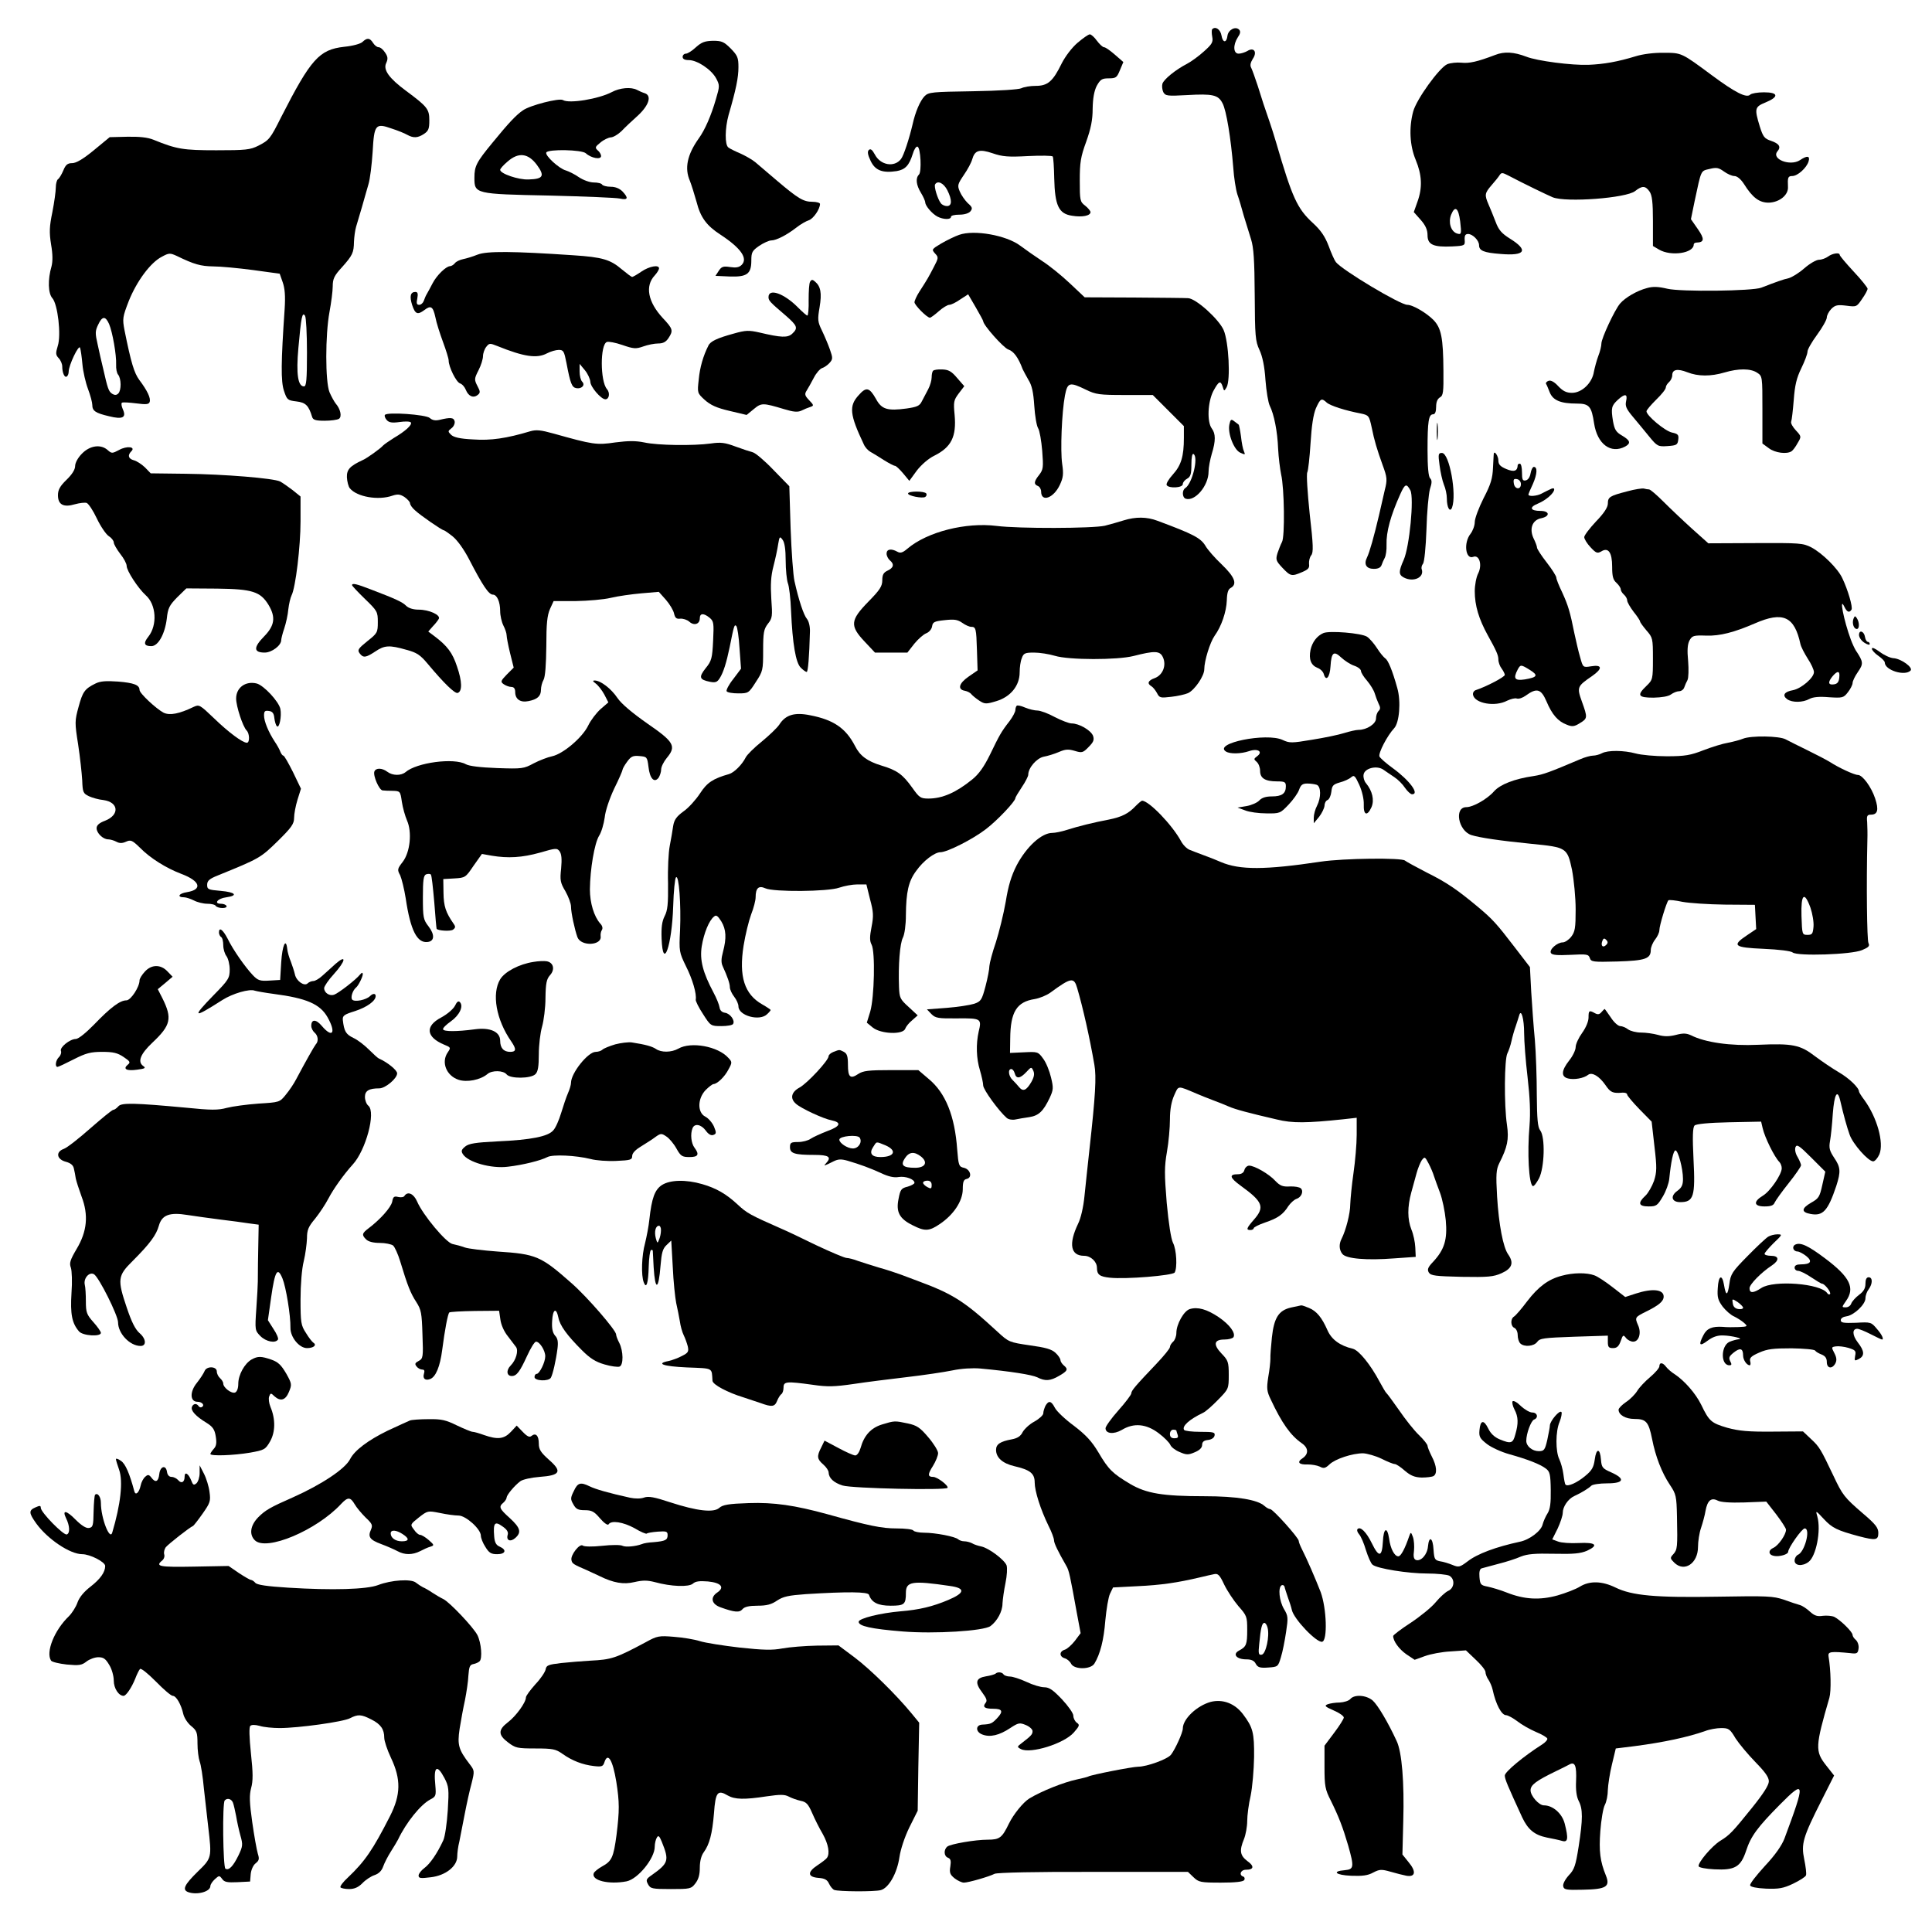 <?xml version="1.0" standalone="no"?>
<!DOCTYPE svg PUBLIC "-//W3C//DTD SVG 20010904//EN"
 "http://www.w3.org/TR/2001/REC-SVG-20010904/DTD/svg10.dtd">
<svg version="1.0" xmlns="http://www.w3.org/2000/svg"
 width="900pt" height="900pt" viewBox="0 0 900 900"
 preserveAspectRatio="xMidYMid meet">
<g transform="translate(0,900) scale(0.1,-0.1)"
fill="#000000" stroke="none">
<path d="M5647 8864 c-3 -3 -3 -19 0 -35 5 -25 -1 -35 -38 -68 -24 -22 -60
-48 -79 -58 -54 -28 -108 -72 -115 -93 -3 -11 -1 -28 4 -39 10 -18 19 -19 110
-14 121 7 146 1 166 -38 18 -33 39 -164 50 -299 3 -47 12 -103 19 -125 8 -22
21 -67 30 -100 10 -33 25 -82 34 -110 12 -38 16 -96 17 -260 1 -191 3 -214 22
-255 14 -30 24 -77 28 -140 4 -52 13 -106 20 -120 20 -40 36 -120 39 -200 2
-41 9 -95 14 -120 15 -62 18 -291 4 -315 -6 -11 -15 -35 -21 -52 -9 -30 -7
-36 23 -68 38 -40 43 -41 92 -20 28 12 35 19 32 38 -1 14 3 31 10 40 11 13 10
47 -7 194 -10 97 -16 184 -11 193 4 8 11 69 15 135 5 82 13 134 25 163 21 46
26 49 50 27 16 -15 89 -38 158 -51 38 -8 40 -10 52 -66 12 -60 25 -103 51
-175 21 -57 22 -68 10 -115 -7 -29 -19 -82 -27 -118 -23 -98 -44 -173 -56
-197 -16 -32 -3 -53 32 -53 20 0 32 6 36 18 3 9 10 25 15 34 5 10 9 37 8 60
-2 60 19 136 64 236 22 49 29 51 47 18 18 -35 -4 -263 -31 -324 -24 -54 -24
-69 0 -82 45 -24 97 0 84 38 -3 7 0 19 6 26 6 8 13 75 16 160 2 80 10 164 16
187 10 30 10 42 1 51 -8 8 -12 54 -12 132 0 133 5 166 26 166 9 0 14 12 14 35
0 22 6 37 18 44 15 8 17 25 16 123 -1 155 -10 200 -47 238 -33 33 -96 70 -121
70 -34 0 -304 162 -333 199 -7 9 -22 43 -34 76 -17 44 -36 72 -73 106 -73 67
-96 117 -171 374 -10 33 -23 76 -30 95 -23 66 -36 105 -56 170 -12 36 -25 73
-30 83 -7 12 -4 25 7 43 22 32 5 56 -26 36 -11 -6 -29 -12 -40 -12 -25 0 -27
40 -4 76 12 17 14 28 6 36 -17 17 -50 -1 -54 -28 -4 -35 -22 -35 -28 1 -5 28
-28 44 -43 29z"/>
<path d="M5020 8801 c-27 -23 -57 -63 -74 -96 -41 -84 -65 -105 -121 -105 -26
0 -55 -5 -67 -11 -12 -6 -103 -12 -225 -14 -191 -3 -207 -4 -226 -23 -21 -22
-43 -73 -56 -132 -15 -64 -41 -145 -54 -161 -31 -40 -96 -29 -122 22 -12 22
-20 28 -28 20 -7 -7 -5 -22 9 -51 21 -44 55 -57 121 -47 40 7 58 26 75 80 6
21 16 36 22 34 15 -5 20 -117 7 -130 -17 -17 -13 -49 9 -85 11 -18 20 -38 20
-45 1 -16 31 -52 57 -66 27 -14 63 -15 63 -1 0 6 17 10 39 10 23 0 44 6 52 16
10 13 9 19 -13 38 -13 13 -30 37 -37 54 -12 28 -10 34 19 77 18 26 35 58 39
73 12 42 33 49 95 28 46 -16 74 -18 166 -13 60 3 112 2 114 -2 3 -4 6 -50 7
-102 3 -127 21 -165 83 -174 48 -8 86 0 86 17 0 5 -11 19 -25 30 -24 18 -25
25 -25 117 0 84 4 110 30 181 22 62 30 101 30 154 1 49 7 82 19 106 17 30 24
35 56 35 34 0 38 4 52 38 l16 38 -39 34 c-22 19 -44 35 -51 35 -6 0 -21 14
-33 30 -12 17 -27 30 -33 30 -7 0 -32 -18 -57 -39z m-607 -687 c23 -46 22 -74
-2 -74 -10 0 -23 6 -28 13 -15 19 -33 78 -27 88 12 20 40 6 57 -27z"/>
<path d="M1689 8805 c-9 -9 -45 -19 -86 -23 -116 -13 -155 -57 -293 -327 -51
-102 -56 -108 -107 -134 -38 -19 -59 -21 -195 -21 -155 0 -185 5 -293 49 -27
11 -65 15 -122 14 l-82 -2 -74 -61 c-50 -41 -82 -60 -101 -60 -21 0 -30 -7
-41 -34 -8 -19 -19 -37 -25 -41 -5 -3 -10 -21 -10 -38 0 -18 -7 -69 -16 -115
-14 -68 -15 -94 -6 -151 8 -46 8 -78 2 -102 -18 -61 -16 -126 4 -148 25 -28
42 -172 25 -223 -10 -33 -10 -41 4 -56 10 -10 17 -28 17 -39 0 -30 11 -54 21
-47 5 3 9 13 9 23 0 29 47 128 53 111 3 -8 8 -43 11 -77 3 -34 15 -86 26 -115
11 -29 20 -63 20 -74 0 -28 14 -38 78 -53 64 -16 82 -6 64 33 -6 14 -8 27 -4
30 5 3 34 1 66 -3 46 -6 59 -5 63 6 7 17 -11 54 -48 103 -24 33 -38 78 -69
232 -10 53 -9 61 20 136 37 92 101 179 154 206 33 18 38 18 69 4 82 -40 112
-48 170 -49 34 0 118 -8 186 -17 l124 -17 14 -40 c10 -28 13 -64 9 -125 -17
-247 -18 -337 -3 -381 14 -42 17 -44 58 -49 43 -5 57 -19 73 -72 4 -14 16 -18
58 -18 29 0 59 4 67 9 15 10 7 46 -15 71 -7 9 -20 32 -29 53 -20 49 -20 267 0
374 8 43 15 97 15 119 0 35 7 50 43 89 50 56 55 68 56 119 1 22 5 53 10 70 5
17 17 58 27 91 9 33 23 80 30 105 8 25 16 93 20 153 7 127 13 135 89 108 28
-9 60 -22 72 -29 29 -16 49 -15 78 4 21 14 25 24 25 63 0 53 -9 64 -110 139
-77 57 -106 97 -91 128 9 20 8 30 -5 49 -9 14 -22 25 -30 25 -8 0 -19 9 -26
20 -15 24 -28 25 -49 5z m-259 -1447 c0 -129 -3 -158 -14 -158 -28 0 -37 57
-26 179 13 145 18 170 31 150 5 -7 9 -85 9 -171z m-922 133 c16 -37 35 -145
33 -190 -1 -18 3 -39 9 -46 15 -18 16 -73 1 -88 -8 -8 -16 -9 -29 -1 -16 11
-20 22 -42 119 -7 28 -18 77 -25 110 -12 52 -12 63 2 92 19 41 34 42 51 4z"/>
<path d="M3242 8780 c-18 -17 -39 -30 -47 -30 -8 0 -15 -7 -15 -15 0 -10 10
-15 29 -15 39 0 105 -44 127 -85 17 -32 17 -36 -1 -97 -22 -76 -51 -143 -80
-183 -54 -76 -67 -139 -41 -198 7 -18 21 -62 31 -98 18 -71 46 -110 111 -152
96 -63 129 -111 99 -141 -12 -12 -27 -14 -54 -10 -32 5 -40 2 -53 -18 l-15
-23 65 -3 c82 -3 102 12 102 74 0 39 4 46 37 69 21 14 46 25 56 25 23 0 72 25
117 60 19 15 45 30 58 34 21 7 52 52 52 76 0 5 -16 10 -35 10 -42 0 -66 14
-165 98 -41 35 -87 74 -101 86 -14 12 -46 30 -70 41 -24 10 -50 23 -56 28 -17
13 -16 89 1 151 35 120 46 175 46 223 0 44 -4 54 -35 86 -32 32 -42 37 -83 37
-38 -1 -53 -6 -80 -30z"/>
<path d="M6965 8744 c-84 -32 -121 -40 -158 -36 -20 2 -50 -1 -65 -7 -37 -16
-144 -164 -159 -221 -20 -75 -16 -158 12 -225 29 -70 32 -129 8 -195 l-17 -48
32 -36 c23 -26 32 -47 32 -72 0 -44 28 -56 114 -52 60 3 61 4 59 31 -1 20 3
27 16 27 21 0 51 -30 51 -52 0 -26 22 -35 100 -41 116 -10 132 17 43 72 -38
24 -52 40 -66 78 -10 26 -25 63 -33 81 -19 44 -18 52 14 89 15 17 32 38 37 46
9 14 13 14 42 -1 74 -39 180 -90 206 -101 62 -25 343 -4 384 29 33 26 48 25
67 -2 12 -17 16 -50 16 -138 l0 -116 29 -17 c55 -32 161 -17 161 24 0 5 6 9
13 9 37 1 38 17 6 63 l-32 46 17 83 c32 150 28 141 70 151 32 8 42 6 67 -12
15 -11 37 -21 48 -21 13 0 30 -14 45 -37 40 -64 72 -88 117 -87 49 2 91 36 88
74 -2 43 0 50 20 50 25 0 67 38 76 68 8 26 -6 29 -40 6 -46 -30 -135 5 -105
41 18 21 8 36 -30 49 -30 10 -37 18 -52 66 -26 85 -24 92 27 113 63 26 60 47
-8 47 -29 0 -58 -5 -64 -11 -17 -17 -70 10 -178 90 -143 106 -141 105 -225
105 -44 1 -98 -6 -130 -16 -85 -26 -149 -37 -220 -40 -77 -3 -240 18 -290 38
-58 22 -102 25 -145 8z m-163 -775 c7 -60 6 -64 -17 -56 -27 11 -39 52 -25 87
18 44 34 32 42 -31z"/>
<path d="M2850 8571 c-61 -32 -199 -55 -228 -37 -17 10 -152 -24 -186 -48 -32
-22 -66 -58 -142 -151 -75 -91 -84 -109 -84 -163 0 -75 2 -76 350 -83 162 -4
310 -10 328 -14 37 -8 41 2 12 33 -14 14 -33 22 -55 22 -19 0 -37 5 -40 10 -3
6 -21 10 -39 10 -19 0 -49 11 -70 25 -20 14 -47 27 -60 31 -31 8 -99 70 -91
84 10 16 165 13 184 -4 25 -23 71 -31 71 -13 0 8 -7 20 -16 27 -13 12 -12 16
13 36 15 13 37 23 48 24 11 0 33 13 50 29 16 17 51 50 78 74 51 48 64 92 30
103 -10 3 -26 10 -35 15 -28 15 -81 10 -118 -10z m-349 -339 c38 -52 30 -66
-39 -68 -47 -2 -132 27 -132 45 0 5 15 22 34 38 51 45 96 40 137 -15z"/>
<path d="M4468 7906 c-20 -7 -57 -25 -83 -40 -45 -27 -46 -28 -29 -47 17 -18
16 -21 -7 -65 -24 -46 -27 -52 -67 -114 -12 -19 -22 -41 -22 -48 0 -13 58 -72
72 -72 4 0 23 14 41 30 19 17 41 30 49 30 9 0 31 11 51 25 l37 24 35 -60 c19
-33 35 -62 35 -65 0 -18 94 -124 117 -132 25 -8 47 -38 67 -92 4 -8 16 -31 27
-50 16 -25 23 -58 27 -120 3 -47 11 -94 18 -105 7 -11 15 -58 19 -105 6 -77 5
-87 -14 -112 -25 -31 -26 -44 -6 -52 8 -3 15 -15 15 -26 0 -51 58 -31 87 31
16 34 18 51 11 98 -9 63 -2 239 13 319 12 61 21 64 97 27 47 -23 64 -25 182
-25 l130 0 72 -72 73 -73 0 -55 c0 -86 -13 -128 -51 -170 -20 -22 -33 -44 -29
-50 10 -16 75 -13 75 5 0 8 9 19 20 25 16 9 20 21 20 66 0 34 4 53 10 49 24
-15 -6 -139 -39 -159 -15 -10 -14 -43 2 -49 43 -15 107 60 107 126 0 19 7 56
15 83 19 61 18 94 0 118 -23 31 -19 123 7 174 26 48 34 51 44 20 6 -21 7 -21
18 -2 19 33 10 212 -14 267 -23 51 -128 146 -165 148 -11 1 -124 2 -251 3
l-231 1 -69 65 c-38 36 -96 83 -129 104 -33 22 -79 54 -103 72 -64 48 -214 75
-284 50z"/>
<path d="M2225 7814 c-22 -9 -52 -18 -67 -21 -15 -3 -33 -11 -39 -19 -6 -8
-17 -14 -23 -14 -19 -1 -62 -43 -81 -80 -10 -19 -22 -42 -27 -50 -5 -8 -11
-23 -14 -32 -4 -10 -13 -18 -21 -18 -12 0 -14 7 -9 30 4 22 2 30 -9 30 -23 0
-28 -20 -15 -61 14 -42 25 -47 56 -24 31 24 41 18 52 -32 5 -27 22 -79 36
-117 14 -38 26 -76 26 -85 0 -30 35 -101 53 -107 10 -3 22 -17 27 -30 12 -30
35 -40 55 -24 13 10 13 16 -1 42 -15 29 -15 34 5 73 12 23 21 53 21 66 0 13 7
33 15 43 14 18 17 18 52 4 124 -50 184 -59 231 -34 17 9 42 16 55 16 22 0 25
-6 36 -62 18 -95 25 -112 45 -116 25 -5 44 14 28 30 -7 7 -12 28 -12 48 l0 35
25 -30 c13 -16 24 -40 25 -53 0 -24 50 -82 70 -82 18 0 23 30 7 48 -31 36 -32
207 0 219 8 3 40 -3 72 -14 52 -18 63 -19 97 -7 22 8 53 14 70 14 23 0 36 7
48 25 23 35 21 43 -27 94 -69 75 -83 149 -37 198 11 12 20 27 20 33 0 18 -45
10 -82 -15 -20 -14 -40 -25 -43 -25 -4 0 -25 16 -48 35 -54 46 -90 57 -227 66
-280 19 -403 20 -445 3z"/>
<path d="M8516 7805 c-11 -8 -30 -15 -42 -15 -13 0 -44 -18 -69 -40 -25 -22
-58 -42 -73 -46 -24 -5 -60 -18 -127 -44 -39 -16 -376 -20 -438 -5 -42 10 -67
11 -95 3 -46 -12 -101 -44 -125 -72 -25 -29 -87 -162 -87 -186 0 -11 -6 -37
-14 -57 -8 -21 -17 -55 -21 -75 -8 -52 -56 -98 -102 -98 -26 0 -42 8 -64 31
-18 20 -35 29 -45 25 -9 -3 -14 -9 -12 -14 3 -4 10 -21 17 -39 15 -38 51 -53
126 -53 58 0 69 -12 81 -93 15 -96 78 -143 145 -107 27 15 24 28 -15 51 -28
16 -35 28 -42 67 -10 61 -7 72 22 99 34 31 47 29 39 -6 -5 -23 1 -36 32 -73
21 -25 55 -66 76 -92 37 -45 41 -47 85 -44 43 3 47 6 50 30 3 22 -1 27 -29 33
-33 7 -119 79 -119 99 0 6 21 30 45 54 25 24 45 49 45 57 0 7 7 18 15 25 8 7
15 21 15 32 0 27 24 32 70 14 50 -20 110 -20 174 -1 64 19 121 19 151 -1 25
-16 25 -17 25 -173 l0 -157 30 -22 c29 -22 84 -29 106 -14 6 4 19 21 28 38 18
30 18 31 -8 59 -15 16 -25 34 -22 41 3 7 8 52 12 101 5 68 13 102 35 147 16
33 29 67 29 78 0 10 20 45 45 79 25 34 45 70 45 80 0 10 10 29 21 40 18 18 29
20 70 15 47 -6 48 -6 73 31 15 21 26 42 26 48 0 5 -29 42 -65 80 -36 39 -65
73 -65 78 0 12 -34 7 -54 -8z"/>
<path d="M3774 7688 c-5 -7 -7 -45 -7 -85 1 -40 -2 -73 -6 -73 -4 0 -23 17
-44 38 -64 65 -137 91 -137 48 0 -16 6 -23 79 -85 56 -49 60 -59 31 -86 -21
-19 -51 -18 -152 6 -49 11 -64 11 -120 -5 -77 -21 -109 -36 -118 -56 -24 -47
-40 -102 -45 -158 -7 -62 -7 -63 28 -95 27 -24 55 -37 115 -51 l80 -19 33 27
c36 30 42 30 142 0 43 -13 62 -15 80 -7 12 6 31 14 41 17 18 6 18 8 -5 32 -20
21 -22 28 -11 45 7 11 22 38 33 59 11 22 29 42 38 45 10 3 26 14 35 24 16 18
16 23 2 63 -8 23 -25 63 -37 88 -20 41 -21 51 -11 109 11 66 5 97 -21 119 -12
11 -17 10 -23 0z"/>
<path d="M4347 7273 c-4 -3 -7 -17 -7 -31 0 -13 -7 -38 -16 -55 -9 -18 -23
-43 -30 -57 -10 -21 -23 -26 -71 -33 -89 -12 -116 -4 -142 44 -31 55 -46 58
-81 18 -46 -50 -42 -90 24 -229 6 -14 20 -29 31 -35 11 -6 39 -23 62 -38 24
-15 47 -27 52 -27 5 0 22 -16 38 -35 l29 -35 35 48 c21 27 54 56 81 69 80 40
104 89 95 190 -6 61 -4 69 19 100 l26 34 -34 39 c-26 31 -40 38 -69 39 -20 1
-39 -2 -42 -6z"/>
<path d="M1793 7067 c-3 -4 1 -15 8 -23 10 -12 24 -15 60 -10 26 4 50 3 53 -2
7 -11 -26 -41 -79 -72 -22 -14 -44 -29 -50 -35 -13 -15 -76 -60 -95 -68 -60
-28 -75 -44 -74 -80 1 -20 7 -44 14 -52 33 -40 133 -57 198 -34 25 8 35 7 56
-6 14 -10 26 -23 26 -29 0 -7 10 -22 23 -33 24 -23 126 -93 134 -93 3 0 22
-13 42 -29 22 -18 52 -60 76 -106 64 -124 92 -165 111 -165 19 0 34 -33 34
-77 0 -21 7 -51 15 -67 8 -15 15 -36 15 -45 0 -9 7 -46 16 -83 l17 -68 -32
-32 c-29 -30 -30 -34 -15 -45 10 -7 26 -13 36 -13 12 0 18 -8 18 -24 0 -33 24
-50 62 -42 41 8 58 23 58 53 0 13 5 34 12 46 8 14 12 71 13 157 0 105 4 143
17 173 l17 37 103 0 c57 1 130 7 163 15 33 8 97 17 142 21 l82 7 33 -37 c18
-21 35 -49 38 -64 5 -21 11 -26 29 -24 13 1 32 -5 42 -14 22 -20 49 -12 49 16
0 24 18 25 46 2 19 -16 20 -25 16 -107 -4 -81 -7 -94 -35 -128 -33 -42 -29
-53 20 -63 26 -5 34 -2 46 17 17 27 31 72 46 144 20 100 22 108 31 99 5 -5 12
-52 15 -104 l7 -95 -36 -48 c-21 -26 -34 -52 -31 -57 3 -6 28 -10 54 -10 47 0
49 1 82 53 33 50 34 56 34 147 0 83 3 99 22 124 21 26 22 35 16 117 -4 66 -2
105 10 151 9 35 19 81 22 103 6 37 8 38 21 20 9 -12 14 -45 14 -96 0 -43 5
-90 10 -105 6 -14 13 -73 15 -129 7 -156 22 -242 45 -265 11 -11 23 -20 28
-20 6 0 12 70 15 187 1 24 -5 49 -14 60 -15 18 -38 86 -58 176 -6 26 -14 136
-18 245 l-6 197 -74 76 c-41 43 -84 79 -96 82 -12 3 -48 15 -81 27 -48 18 -68
21 -115 14 -81 -11 -247 -9 -310 5 -40 8 -73 8 -135 0 -87 -13 -104 -10 -286
41 -61 17 -82 19 -110 11 -110 -33 -184 -44 -266 -38 -62 3 -91 10 -103 22
-15 15 -15 17 2 30 10 7 17 22 15 32 -4 18 -18 20 -71 7 -19 -4 -33 -2 -45 9
-19 16 -200 29 -209 14z"/>
<path d="M5727 7023 c-9 -41 21 -119 51 -132 22 -10 24 -10 17 6 -5 10 -11 41
-14 70 -4 29 -9 54 -11 55 -3 2 -12 9 -21 16 -14 11 -17 8 -22 -15z"/>
<path d="M6693 6990 c0 -36 2 -50 4 -32 2 17 2 47 0 65 -2 17 -4 3 -4 -33z"/>
<path d="M382 6887 c-19 -19 -32 -43 -32 -58 0 -16 -14 -39 -40 -64 -31 -30
-40 -47 -40 -72 0 -44 26 -58 79 -42 22 6 47 9 55 6 9 -4 30 -36 47 -72 17
-36 42 -73 55 -82 13 -8 24 -22 24 -30 0 -8 14 -32 30 -53 17 -21 30 -46 30
-56 0 -23 53 -104 89 -137 49 -43 55 -139 12 -193 -24 -30 -20 -44 14 -44 32
0 63 56 72 128 5 49 12 62 48 99 l43 42 143 -1 c165 -2 202 -14 240 -76 34
-57 29 -96 -21 -147 -50 -51 -49 -75 3 -75 33 0 77 33 77 58 0 6 6 31 14 54 8
24 17 64 19 89 3 26 10 55 15 65 19 36 42 230 42 345 l0 116 -37 30 c-21 16
-47 34 -58 40 -30 15 -260 34 -441 36 l-162 2 -27 28 c-16 15 -39 30 -52 33
-25 7 -30 23 -11 42 21 21 -21 26 -57 6 -32 -17 -35 -17 -53 -1 -32 29 -83 22
-120 -16z"/>
<path d="M6706 6833 c4 -32 13 -72 20 -90 8 -18 14 -47 14 -65 0 -42 14 -67
24 -43 23 61 -12 255 -47 255 -17 0 -18 -6 -11 -57z"/>
<path d="M6959 6888 c-1 -2 -2 -31 -4 -66 -2 -50 -10 -78 -44 -143 -22 -44
-41 -94 -41 -111 0 -16 -9 -41 -20 -55 -33 -42 -23 -121 13 -107 28 11 43 -37
23 -77 -9 -17 -16 -55 -16 -83 0 -67 19 -130 61 -206 39 -70 49 -92 49 -112 0
-13 7 -32 15 -42 8 -11 15 -25 15 -30 -1 -10 -85 -54 -133 -70 -11 -3 -17 -13
-15 -23 8 -40 103 -57 159 -27 17 8 37 13 45 10 9 -3 27 3 42 14 51 37 71 31
96 -27 26 -62 54 -94 95 -109 24 -10 35 -9 60 7 37 22 37 26 10 101 -24 67
-22 71 48 119 50 35 47 54 -6 45 -37 -6 -37 -5 -50 42 -8 26 -19 76 -27 112
-20 100 -29 130 -57 191 -15 31 -27 61 -27 68 0 7 -20 39 -45 71 -25 32 -45
63 -45 69 0 6 -7 25 -16 43 -21 45 -6 86 36 94 42 9 39 34 -4 34 -48 0 -54 17
-12 34 37 15 76 49 76 66 0 7 -7 7 -20 0 -11 -5 -29 -14 -40 -20 -21 -11 -60
-14 -60 -4 0 3 9 25 21 50 20 46 22 79 4 79 -5 0 -12 -13 -15 -30 -3 -18 -12
-31 -23 -33 -14 -3 -17 4 -17 37 0 23 -4 41 -10 41 -5 0 -10 -3 -10 -7 -1 -28
-17 -33 -53 -18 -28 12 -37 21 -37 40 0 19 -17 46 -21 33z m126 -143 c0 -28
-29 -25 -33 3 -3 19 0 23 15 20 10 -2 18 -12 18 -23z m42 -866 c40 -25 35 -34
-24 -44 -47 -7 -55 4 -33 46 13 24 15 24 57 -2z"/>
<path d="M7580 6711 c-81 -21 -90 -26 -90 -57 0 -17 -18 -45 -55 -83 -30 -32
-55 -65 -55 -73 0 -9 13 -30 29 -47 26 -28 32 -30 50 -20 33 21 51 -4 51 -71
0 -44 4 -61 20 -75 11 -10 20 -24 20 -30 0 -7 7 -18 15 -25 8 -7 15 -19 15
-27 0 -8 14 -32 30 -53 17 -21 30 -41 30 -45 0 -4 14 -23 30 -42 29 -33 30
-37 30 -131 0 -96 -1 -99 -30 -127 -46 -44 -40 -55 33 -55 39 1 69 6 81 15 11
8 28 15 38 15 10 0 21 8 24 18 3 9 10 25 15 34 5 10 6 50 3 88 -5 51 -3 78 6
96 13 23 19 25 79 23 63 -2 129 15 226 57 131 57 184 33 212 -96 3 -14 19 -44
34 -68 16 -24 29 -52 29 -63 0 -26 -58 -76 -97 -84 -41 -7 -52 -24 -28 -42 24
-17 73 -16 104 1 16 9 46 12 91 8 63 -4 68 -3 88 23 12 15 22 35 22 43 0 9 11
32 25 52 26 38 26 46 -10 100 -5 8 -16 31 -23 50 -33 89 -56 207 -30 153 12
-25 23 -29 33 -13 7 11 -17 93 -43 147 -21 45 -93 116 -144 143 -39 20 -54 21
-261 20 l-219 -1 -76 68 c-42 38 -101 94 -133 126 -31 31 -61 57 -67 57 -6 0
-16 2 -24 4 -7 2 -42 -3 -78 -13z m988 -868 c-2 -20 -9 -29 -25 -31 -27 -4
-29 10 -6 38 24 28 35 25 31 -7z"/>
<path d="M4230 6701 c0 -11 67 -24 80 -16 6 4 8 11 5 16 -8 12 -85 12 -85 0z"/>
<path d="M5235 6576 c-22 -7 -61 -18 -88 -25 -57 -13 -402 -14 -504 -1 -143
18 -323 -27 -416 -106 -22 -19 -33 -22 -47 -14 -29 16 -50 12 -50 -9 0 -10 7
-24 15 -31 22 -18 18 -35 -10 -48 -19 -9 -25 -19 -25 -45 0 -28 -11 -45 -65
-100 -84 -86 -87 -112 -17 -186 l48 -51 75 0 76 0 32 41 c18 22 43 44 56 49
13 5 25 19 27 32 3 20 10 24 58 29 45 5 60 3 82 -12 15 -11 34 -19 42 -19 22
0 24 -7 27 -109 l3 -94 -42 -29 c-45 -31 -53 -60 -17 -66 11 -2 25 -9 30 -16
6 -7 22 -20 37 -30 25 -16 31 -17 80 -2 66 20 108 72 108 134 0 23 4 52 10 66
8 23 15 26 57 26 27 0 70 -7 97 -15 65 -20 291 -20 366 -1 98 25 123 25 137
-5 18 -38 0 -84 -38 -98 -31 -11 -37 -25 -15 -38 7 -4 19 -19 26 -32 11 -22
16 -23 66 -17 29 3 64 11 78 17 31 14 76 80 76 111 0 40 27 126 48 156 32 44
55 112 57 165 1 35 6 52 18 58 32 18 19 51 -41 109 -32 30 -67 70 -77 88 -22
36 -56 54 -223 116 -50 19 -102 19 -157 2z"/>
<path d="M1640 6274 c0 -3 27 -32 60 -64 58 -56 60 -60 60 -108 0 -48 -2 -52
-49 -89 -42 -34 -47 -41 -36 -56 17 -23 29 -21 73 8 43 29 65 31 145 8 49 -13
65 -24 100 -66 76 -91 126 -139 139 -135 22 7 21 54 -3 123 -21 64 -45 96
-106 142 l-28 21 21 24 c12 12 24 28 28 35 10 18 -45 43 -94 43 -25 0 -47 7
-58 18 -18 18 -49 32 -164 76 -67 26 -88 31 -88 20z"/>
<path d="M8634 6117 c-7 -20 1 -47 16 -47 12 0 13 30 0 50 -8 12 -10 12 -16
-3z"/>
<path d="M6165 6051 c-30 -13 -52 -42 -60 -78 -9 -44 2 -72 32 -84 14 -5 27
-18 30 -30 10 -35 28 -14 31 37 4 65 15 74 50 41 15 -14 42 -32 60 -38 18 -6
32 -17 32 -25 0 -7 13 -28 29 -46 15 -18 31 -44 35 -58 4 -14 12 -35 18 -48 9
-17 9 -25 0 -34 -7 -7 -12 -22 -12 -35 0 -25 -43 -53 -81 -53 -12 0 -42 -7
-68 -15 -25 -8 -92 -22 -149 -31 -95 -16 -105 -16 -137 -1 -74 35 -325 -15
-264 -54 19 -12 70 -11 108 2 41 14 66 -3 37 -24 -16 -12 -16 -14 -2 -26 9 -8
16 -26 16 -42 0 -34 23 -49 79 -49 36 0 41 -3 41 -23 0 -34 -19 -47 -65 -47
-28 0 -47 -6 -59 -19 -9 -10 -36 -22 -59 -26 l-42 -7 35 -13 c19 -8 64 -14 99
-14 63 -1 65 0 104 41 21 22 44 54 49 70 8 22 16 28 38 28 16 0 35 -3 44 -6
20 -8 21 -59 1 -98 -8 -15 -15 -40 -15 -55 l0 -26 25 30 c13 17 24 40 25 51 0
12 6 24 14 27 8 3 16 21 18 39 3 28 8 34 39 43 20 5 44 16 53 24 14 12 18 8
38 -35 13 -29 22 -67 21 -91 -2 -51 16 -57 36 -13 14 33 4 76 -26 112 -8 9
-13 27 -11 39 4 31 63 45 93 23 11 -8 34 -23 50 -34 17 -11 39 -33 50 -50 11
-16 26 -30 33 -30 36 0 -11 64 -89 121 -32 23 -60 48 -63 55 -6 16 37 98 68
131 25 26 33 126 15 188 -23 83 -43 130 -56 138 -7 5 -25 26 -38 47 -14 22
-35 46 -47 54 -27 17 -174 29 -203 17z"/>
<path d="M8660 6042 c0 -11 11 -27 25 -36 14 -9 25 -12 25 -6 0 5 -4 10 -9 10
-5 0 -11 10 -13 22 -4 28 -28 36 -28 10z"/>
<path d="M8720 5978 c0 -7 14 -22 30 -33 16 -11 30 -25 30 -31 0 -36 93 -65
120 -38 14 14 -44 56 -80 58 -15 1 -43 14 -63 29 -23 17 -37 23 -37 15z"/>
<path d="M445 5816 c-51 -25 -60 -39 -79 -109 -18 -65 -18 -74 -2 -175 9 -59
17 -134 19 -167 2 -55 4 -61 31 -74 15 -7 46 -16 68 -18 71 -10 76 -69 8 -96
-27 -10 -40 -21 -40 -35 0 -23 30 -52 54 -52 9 0 27 -5 38 -11 15 -8 27 -8 45
0 22 10 29 7 65 -28 48 -49 122 -95 193 -122 88 -33 100 -73 26 -85 -39 -6
-48 -24 -13 -24 9 0 30 -7 46 -15 15 -8 43 -15 62 -15 18 0 36 -4 39 -10 3 -5
17 -10 31 -10 14 0 22 4 19 10 -3 6 -15 10 -26 10 -35 0 -15 25 25 30 57 8 43
24 -26 30 -58 5 -63 7 -63 28 0 19 10 28 50 44 194 79 198 81 278 159 65 64
77 81 77 109 0 18 7 56 16 85 l16 51 -37 77 c-21 42 -41 77 -45 77 -4 0 -10 8
-14 18 -3 9 -15 31 -26 47 -30 46 -50 95 -50 122 0 20 4 24 23 21 16 -2 23
-11 25 -33 2 -16 7 -34 12 -38 11 -12 23 47 16 81 -8 35 -77 109 -110 118 -52
13 -96 -19 -96 -70 0 -36 31 -131 49 -149 14 -14 15 -57 1 -57 -20 0 -86 49
-153 114 -66 63 -69 65 -95 53 -66 -32 -111 -41 -140 -27 -34 18 -112 90 -112
106 0 23 -26 33 -100 39 -56 4 -83 2 -105 -9z"/>
<path d="M2775 5816 c11 -8 29 -31 40 -51 l19 -37 -36 -31 c-20 -18 -46 -52
-58 -77 -27 -56 -117 -132 -168 -143 -20 -4 -59 -19 -86 -33 -46 -25 -54 -26
-170 -22 -78 3 -130 9 -146 18 -55 31 -229 8 -281 -37 -21 -17 -60 -17 -85 2
-24 18 -53 19 -60 1 -7 -19 22 -86 38 -88 7 -1 29 -2 48 -2 34 -1 35 -2 42
-51 4 -27 15 -66 24 -87 24 -54 15 -147 -20 -193 -25 -32 -26 -37 -12 -62 7
-16 19 -64 26 -108 22 -149 53 -210 103 -203 31 4 33 34 3 73 -24 31 -26 41
-26 135 0 81 3 102 15 107 9 3 19 3 22 -1 4 -3 10 -61 16 -129 5 -67 10 -123
11 -124 9 -9 64 -12 76 -4 12 9 13 14 3 28 -37 53 -46 82 -47 143 l-1 65 52 3
c50 3 52 4 89 59 l39 55 45 -8 c77 -13 142 -9 225 14 75 22 80 22 92 6 9 -13
11 -36 7 -80 -6 -54 -4 -66 20 -106 14 -25 26 -57 26 -71 0 -28 17 -107 30
-143 17 -44 115 -39 108 5 -1 9 1 22 6 29 5 8 2 20 -8 30 -29 33 -48 96 -48
159 1 94 21 214 43 250 11 17 22 56 26 85 3 31 22 87 44 134 22 44 39 84 39
88 0 4 9 21 21 37 18 25 27 30 58 27 35 -3 36 -4 42 -51 6 -54 27 -76 47 -50
6 9 12 27 12 39 0 12 12 36 26 53 46 55 34 75 -91 161 -71 50 -120 91 -139
119 -29 43 -78 81 -106 81 -10 0 -9 -4 5 -14z"/>
<path d="M4736 5712 c-3 -3 -6 -12 -6 -20 0 -8 -12 -31 -27 -51 -39 -50 -47
-65 -91 -156 -28 -57 -52 -91 -83 -116 -75 -61 -139 -89 -204 -89 -37 0 -43 5
-75 50 -45 63 -71 82 -145 104 -65 20 -99 45 -122 91 -43 83 -100 122 -209
143 -73 15 -115 2 -144 -44 -11 -16 -48 -51 -82 -79 -35 -28 -68 -61 -74 -73
-17 -34 -54 -71 -78 -78 -74 -21 -102 -39 -135 -90 -19 -29 -53 -67 -76 -83
-33 -24 -44 -39 -49 -68 -3 -21 -10 -63 -16 -93 -6 -30 -10 -109 -8 -175 1
-97 -2 -126 -16 -153 -12 -24 -16 -51 -14 -105 6 -152 48 -34 54 152 2 69 8
129 13 134 14 14 24 -129 19 -246 -5 -99 -4 -103 27 -167 31 -61 51 -130 46
-157 -1 -6 14 -37 34 -67 35 -55 36 -56 85 -56 27 0 52 4 55 10 10 16 -13 48
-37 52 -15 2 -24 11 -26 25 -2 13 -14 43 -28 69 -50 94 -65 152 -55 216 10 61
34 120 57 138 10 9 17 5 34 -22 23 -38 25 -78 8 -142 -9 -33 -9 -51 -1 -68 22
-48 33 -80 33 -97 0 -10 9 -30 20 -44 11 -14 20 -34 20 -45 0 -44 100 -71 134
-36 9 8 16 17 16 19 0 2 -18 14 -39 26 -83 47 -110 130 -87 274 8 50 24 115
35 145 12 30 21 66 21 80 0 43 14 56 45 42 39 -18 292 -16 345 3 23 8 61 15
84 15 l42 0 17 -69 c16 -59 17 -78 7 -129 -9 -46 -9 -65 0 -82 18 -33 13 -246
-6 -312 l-16 -52 28 -23 c38 -30 141 -34 151 -5 3 9 17 27 32 39 l26 23 -42
39 c-40 36 -43 43 -45 92 -4 103 4 204 18 231 8 16 14 59 14 105 1 107 12 158
48 206 33 47 86 87 113 87 31 0 150 60 211 107 53 40 138 130 138 145 0 4 14
27 30 51 17 25 30 51 30 58 0 32 39 77 72 84 18 3 50 13 71 22 30 13 44 14 74
5 33 -10 38 -9 64 18 23 23 27 33 21 52 -10 26 -65 58 -100 58 -12 0 -48 14
-79 30 -31 17 -67 30 -80 30 -13 0 -39 6 -58 14 -18 8 -36 12 -39 8z"/>
<path d="M8120 5559 c-14 -6 -45 -14 -70 -19 -25 -4 -76 -20 -115 -35 -59 -23
-85 -28 -170 -28 -55 0 -120 6 -145 13 -55 15 -130 16 -158 1 -11 -6 -30 -11
-41 -11 -11 0 -37 -7 -58 -16 -144 -61 -173 -72 -218 -79 -90 -13 -156 -39
-185 -71 -31 -36 -98 -74 -129 -74 -58 0 -38 -110 23 -130 38 -12 130 -26 281
-41 163 -16 166 -18 188 -121 9 -48 17 -130 17 -185 0 -86 -3 -104 -21 -127
-11 -14 -29 -26 -39 -26 -26 0 -65 -34 -55 -50 6 -9 30 -11 91 -8 76 4 84 3
90 -15 6 -18 15 -19 128 -16 131 4 156 13 156 54 0 12 9 34 20 48 11 14 20 33
20 44 0 21 33 129 42 139 4 3 33 0 65 -7 32 -6 121 -12 198 -13 l140 -1 3 -57
3 -56 -43 -29 c-72 -48 -61 -57 78 -63 70 -3 127 -10 135 -17 22 -18 274 -10
323 11 31 13 37 19 30 33 -7 15 -10 272 -5 481 1 26 0 63 -1 82 -3 29 0 35 17
35 32 0 38 22 20 76 -18 54 -59 109 -80 109 -17 0 -90 34 -130 60 -16 10 -64
35 -105 55 -41 20 -87 43 -102 51 -30 16 -160 18 -198 3z m314 -788 c9 -27 16
-66 14 -88 -3 -33 -6 -38 -28 -38 -25 0 -25 2 -28 88 -3 102 13 118 42 38z
m-952 -173 c-15 -15 -26 -4 -18 18 5 13 9 15 18 6 9 -9 9 -15 0 -24z"/>
<path d="M5289 5244 c-32 -34 -64 -50 -124 -62 -69 -13 -142 -31 -195 -48 -25
-8 -55 -14 -68 -14 -50 0 -120 -64 -166 -151 -25 -49 -39 -95 -51 -170 -10
-57 -31 -142 -46 -189 -16 -46 -29 -96 -30 -110 0 -14 -8 -56 -18 -94 -17 -64
-21 -71 -53 -82 -19 -6 -76 -15 -127 -19 l-93 -7 21 -22 c19 -19 32 -21 121
-20 110 1 114 -1 99 -62 -13 -58 -11 -125 6 -180 8 -27 15 -59 15 -70 0 -20
74 -121 110 -152 8 -7 26 -10 40 -7 14 3 43 8 65 11 44 7 65 27 95 90 17 37
18 46 6 95 -7 30 -23 70 -37 88 -23 32 -26 32 -89 29 l-65 -3 1 67 c1 124 30
171 114 184 23 4 55 17 73 30 97 71 110 73 125 21 27 -92 58 -230 80 -357 10
-56 5 -143 -23 -395 -8 -71 -18 -169 -23 -216 -5 -52 -17 -104 -30 -130 -45
-94 -35 -149 28 -149 31 0 60 -27 60 -56 0 -32 13 -41 60 -46 74 -8 292 10
302 24 13 22 9 107 -8 139 -9 19 -20 89 -29 186 -11 134 -11 168 1 237 8 45
14 113 14 151 0 47 7 84 20 113 21 46 13 46 105 7 17 -7 50 -21 75 -30 25 -9
59 -23 75 -30 30 -13 89 -29 223 -60 73 -18 138 -17 310 1 l62 7 0 -79 c0 -44
-7 -124 -15 -179 -8 -55 -14 -120 -15 -145 0 -42 -20 -121 -41 -162 -12 -24
-11 -50 4 -69 17 -23 114 -31 242 -21 l100 7 -2 44 c-1 24 -9 62 -18 83 -19
48 -19 106 -1 172 8 28 19 69 25 91 6 22 17 49 24 60 14 18 15 17 32 -15 10
-19 21 -45 25 -59 5 -14 17 -49 28 -77 11 -29 23 -87 27 -129 8 -89 -6 -136
-59 -193 -25 -26 -28 -36 -20 -50 10 -15 32 -17 153 -20 123 -2 148 0 186 17
49 22 58 48 31 87 -24 33 -44 140 -52 270 -6 104 -4 126 10 155 38 75 46 111
36 179 -14 94 -12 307 2 333 6 12 15 38 19 57 4 19 13 51 20 70 6 19 14 42 16
50 9 33 23 -16 23 -83 0 -37 7 -130 16 -205 11 -95 14 -165 9 -227 -11 -127
-3 -269 15 -280 5 -3 17 13 29 35 26 50 30 193 6 224 -12 15 -15 53 -16 165 0
80 -4 196 -9 256 -6 61 -13 162 -17 225 l-6 115 -73 95 c-82 107 -101 128
-169 185 -97 81 -147 115 -238 160 -50 26 -96 51 -102 56 -14 14 -285 11 -393
-5 -259 -39 -377 -39 -464 -2 -18 8 -53 22 -78 31 -25 9 -55 21 -68 26 -13 5
-31 23 -40 40 -41 76 -150 189 -182 189 -3 0 -17 -12 -31 -26z m-485 -1285
c-23 -39 -38 -45 -56 -24 -7 9 -21 24 -30 33 -20 18 -24 52 -7 52 6 0 13 -9
16 -20 7 -27 25 -25 54 6 23 25 24 25 33 5 6 -14 3 -29 -10 -52z"/>
<path d="M1020 4656 c0 -8 5 -18 10 -21 6 -3 10 -21 10 -38 0 -18 7 -41 15
-51 8 -11 15 -39 15 -62 0 -40 -5 -49 -75 -120 -103 -106 -96 -110 40 -23 48
31 128 54 152 44 10 -3 50 -10 88 -15 153 -20 216 -47 251 -109 41 -73 23 -99
-27 -40 -27 32 -49 32 -49 0 0 -10 7 -24 15 -31 17 -14 20 -41 6 -55 -8 -10
-48 -81 -90 -160 -11 -22 -34 -56 -50 -75 -28 -35 -30 -35 -127 -41 -55 -4
-121 -13 -148 -20 -40 -11 -73 -11 -190 1 -238 22 -301 24 -315 6 -8 -9 -18
-16 -23 -16 -6 0 -53 -39 -107 -86 -53 -47 -109 -91 -124 -96 -39 -14 -33 -49
10 -60 22 -6 34 -16 37 -31 3 -12 7 -33 9 -47 3 -14 15 -51 27 -84 33 -86 26
-162 -23 -244 -30 -51 -35 -66 -27 -87 5 -14 7 -67 3 -119 -6 -97 2 -140 35
-178 17 -21 102 -26 102 -7 0 6 -16 29 -35 50 -31 35 -35 45 -35 97 0 31 -2
66 -5 77 -7 30 21 62 43 49 23 -14 112 -192 112 -224 0 -52 55 -110 105 -110
28 0 26 33 -4 59 -21 18 -38 53 -60 118 -45 133 -43 150 27 219 81 81 110 121
122 164 14 50 49 64 134 50 34 -5 102 -15 151 -21 50 -6 110 -14 135 -18 l45
-6 -1 -55 c-2 -82 -3 -182 -3 -210 0 -14 -3 -71 -7 -127 -7 -100 -6 -101 19
-127 26 -26 70 -35 82 -16 3 5 -6 27 -21 49 l-26 41 15 106 c18 126 30 144 53
88 16 -39 38 -171 37 -229 -1 -44 41 -95 77 -95 31 0 47 14 30 25 -6 4 -22 24
-35 46 -23 35 -25 48 -25 156 0 68 6 143 15 178 8 33 14 81 15 106 0 39 6 54
38 92 20 25 48 67 62 94 24 46 73 114 113 158 61 66 109 244 73 274 -9 7 -16
26 -16 41 0 29 19 40 67 40 28 0 83 46 83 70 0 15 -46 52 -85 69 -5 2 -26 21
-47 42 -20 20 -52 45 -72 54 -35 17 -43 31 -49 83 -2 21 6 26 57 42 55 18 96
47 96 70 0 13 -13 13 -26 0 -18 -18 -71 -29 -83 -17 -9 9 1 43 18 57 11 9 31
50 31 62 -1 9 -4 8 -13 -2 -18 -23 -99 -86 -121 -94 -21 -7 -46 9 -46 31 0 8
20 38 45 65 56 62 61 94 8 48 -20 -18 -48 -44 -62 -56 -14 -13 -33 -24 -41
-24 -9 0 -21 -5 -27 -11 -15 -15 -52 10 -59 41 -3 14 -12 41 -19 60 -8 19 -16
46 -17 60 -6 54 -23 16 -28 -62 l-5 -83 -50 -3 c-44 -3 -54 1 -77 25 -36 38
-93 119 -118 171 -22 42 -40 55 -40 28z"/>
<path d="M2485 4519 c-66 -10 -133 -45 -155 -81 -40 -67 -19 -188 52 -290 24
-35 23 -48 -5 -48 -31 0 -47 18 -47 52 0 42 -47 63 -119 53 -83 -11 -144 -11
-147 0 -2 6 15 22 36 37 40 28 61 71 42 90 -7 7 -14 1 -23 -18 -8 -15 -36 -39
-64 -54 -76 -40 -70 -91 13 -126 32 -13 33 -14 18 -36 -32 -46 -7 -109 50
-128 39 -13 102 -1 135 27 21 18 74 17 89 -2 17 -21 113 -20 134 1 12 11 16
36 16 93 0 43 7 100 15 128 8 28 16 88 16 134 1 68 5 88 21 106 24 26 17 59
-15 65 -12 2 -40 1 -62 -3z"/>
<path d="M675 4474 c-14 -15 -25 -33 -25 -41 0 -31 -41 -93 -61 -93 -30 0 -74
-33 -150 -112 -39 -40 -74 -68 -86 -68 -27 0 -76 -39 -69 -56 3 -7 -1 -20 -9
-28 -16 -15 -20 -46 -7 -46 4 0 38 16 75 35 57 29 79 35 133 35 52 0 72 -5
100 -24 30 -20 33 -25 19 -36 -24 -20 -5 -30 44 -23 38 5 42 8 27 18 -26 20
-11 56 44 108 86 81 93 113 47 206 l-22 43 35 29 34 29 -24 25 c-31 33 -74 33
-105 -1z"/>
<path d="M7460 4285 c-9 -11 -17 -12 -30 -5 -27 15 -30 13 -30 -20 0 -18 -12
-47 -30 -72 -16 -22 -30 -52 -30 -66 0 -13 -13 -41 -30 -62 -37 -47 -39 -76
-5 -84 28 -7 73 1 93 17 18 14 52 -6 81 -48 23 -34 34 -39 79 -35 12 1 22 -3
22 -9 0 -5 26 -36 57 -68 l57 -58 13 -115 c12 -100 11 -120 -2 -161 -9 -25
-27 -57 -40 -69 -37 -34 -32 -50 15 -50 36 0 41 4 66 46 15 25 28 62 30 82 8
80 19 133 29 133 12 0 35 -84 35 -133 0 -28 -6 -41 -27 -56 -33 -24 -26 -52
14 -52 63 0 71 26 62 200 -5 103 -4 148 5 157 7 7 64 13 161 15 l149 3 7 -30
c10 -44 55 -135 78 -158 6 -6 11 -19 11 -29 0 -29 -54 -108 -88 -128 -46 -28
-42 -50 8 -50 30 0 42 5 47 18 4 9 33 50 65 90 32 40 58 78 58 84 0 5 -7 22
-16 38 -10 16 -14 35 -10 46 6 15 17 8 73 -48 l66 -66 -14 -62 c-12 -55 -17
-63 -51 -82 -47 -27 -48 -45 -4 -53 58 -11 81 14 120 130 22 68 20 88 -10 132
-21 32 -25 45 -19 78 4 22 10 79 13 128 7 90 21 115 34 62 17 -73 31 -123 44
-160 15 -44 87 -125 110 -125 8 0 21 15 29 33 22 54 -11 172 -71 254 -13 17
-24 35 -24 38 0 18 -47 63 -94 90 -29 17 -78 50 -110 74 -70 54 -105 61 -266
54 -129 -6 -247 11 -312 44 -22 10 -37 11 -71 2 -32 -8 -55 -8 -83 0 -22 6
-57 11 -80 11 -22 0 -49 7 -60 15 -10 8 -27 15 -36 15 -10 0 -30 18 -44 40
-15 22 -28 40 -29 40 -1 0 -8 -7 -15 -15z"/>
<path d="M2866 4135 c-27 -8 -54 -19 -60 -25 -5 -5 -19 -10 -31 -10 -36 0
-115 -99 -115 -144 0 -9 -6 -30 -14 -48 -8 -18 -22 -60 -32 -93 -10 -33 -26
-70 -37 -81 -24 -28 -102 -44 -260 -51 -102 -5 -133 -10 -150 -24 -17 -14 -20
-21 -11 -35 23 -38 133 -69 210 -59 70 8 154 29 184 45 25 13 132 8 201 -9 25
-7 79 -11 120 -9 66 3 74 5 74 23 0 13 15 29 42 45 22 14 53 33 67 44 24 17
28 17 50 2 13 -8 35 -34 47 -56 20 -36 27 -40 61 -40 41 0 47 12 23 44 -15 20
-20 63 -9 90 9 24 40 19 62 -11 12 -17 25 -24 35 -20 14 5 15 10 3 39 -8 18
-26 39 -40 46 -38 19 -37 84 1 124 15 15 32 28 37 28 18 1 53 35 70 69 17 31
17 34 -1 53 -48 54 -174 77 -233 43 -32 -18 -80 -19 -105 -1 -19 12 -48 20
-112 30 -16 2 -50 -2 -77 -9z"/>
<path d="M3883 4100 c-13 -5 -23 -14 -23 -20 0 -20 -99 -126 -135 -146 -39
-21 -46 -51 -17 -76 23 -21 128 -70 166 -77 48 -10 41 -28 -20 -50 -31 -12
-66 -28 -78 -36 -11 -8 -37 -15 -58 -15 -33 0 -38 -3 -38 -24 0 -29 21 -36
113 -36 69 0 82 -10 55 -39 -14 -15 -9 -13 35 9 22 11 36 11 65 3 61 -18 104
-34 157 -58 33 -16 61 -22 81 -18 32 5 74 -10 74 -27 0 -5 -15 -13 -32 -18
-29 -7 -34 -13 -42 -56 -13 -62 4 -93 64 -123 58 -30 78 -29 128 5 64 43 106
106 107 161 0 36 4 46 18 49 28 6 18 45 -13 52 -23 5 -25 11 -31 85 -11 156
-54 264 -133 329 l-48 41 -127 0 c-106 0 -130 -3 -153 -18 -37 -25 -48 -15
-48 43 0 39 -4 52 -19 60 -22 11 -19 11 -48 0z m122 -400 c13 -21 -6 -50 -32
-50 -25 0 -63 25 -63 41 0 17 85 25 95 9z m119 -35 c56 -24 44 -55 -23 -55
-40 0 -53 17 -34 46 18 28 12 27 57 9z m167 -53 c33 -27 19 -52 -28 -52 -57 0
-69 12 -48 44 20 31 44 33 76 8z m49 -132 c0 -18 -3 -19 -20 -10 -11 6 -20 15
-20 20 0 6 9 10 20 10 13 0 20 -7 20 -20z"/>
<path d="M5797 3550 c-3 -13 -14 -20 -30 -20 -43 0 -39 -16 12 -53 105 -76
114 -100 61 -160 -34 -39 -36 -47 -15 -47 8 0 15 4 15 8 0 5 24 17 53 27 59
20 84 37 109 77 10 14 26 29 37 33 23 7 35 35 21 49 -6 6 -29 10 -51 9 -33 -2
-46 3 -68 26 -29 32 -97 71 -122 71 -9 0 -19 -9 -22 -20z"/>
<path d="M3084 3480 c-34 -22 -48 -61 -59 -161 -3 -31 -13 -81 -20 -110 -16
-57 -19 -151 -6 -183 12 -32 21 -4 23 74 1 39 6 74 10 76 4 3 8 2 9 -3 0 -4 2
-39 4 -77 7 -111 23 -107 32 8 5 60 10 79 28 96 l22 21 7 -123 c3 -68 11 -143
16 -168 6 -25 13 -63 17 -85 3 -22 11 -51 18 -65 7 -14 15 -37 19 -52 5 -24 2
-30 -26 -44 -18 -10 -46 -20 -63 -24 -62 -12 -26 -25 85 -30 125 -5 115 0 119
-62 1 -18 70 -55 146 -78 22 -7 57 -19 78 -26 52 -19 66 -18 77 10 5 13 14 27
19 31 6 3 11 17 11 31 0 29 13 30 137 13 67 -10 101 -9 190 4 59 9 171 23 248
32 77 9 172 23 211 31 42 9 95 12 130 9 141 -13 241 -29 266 -41 37 -19 61
-17 102 7 40 23 43 31 21 49 -8 7 -15 18 -15 24 0 7 -10 22 -23 34 -18 17 -47
25 -120 35 -95 14 -98 15 -150 63 -154 142 -207 176 -372 237 -22 8 -58 22
-80 30 -22 8 -67 23 -100 32 -33 10 -77 24 -98 31 -20 8 -45 14 -53 14 -9 0
-73 27 -143 60 -69 34 -139 67 -156 74 -152 67 -165 74 -210 116 -52 48 -98
75 -164 94 -76 22 -149 20 -187 -4z m-5 -212 c0 -13 -4 -32 -9 -43 -7 -18 -8
-18 -15 7 -8 31 -1 58 15 58 5 0 10 -10 9 -22z"/>
<path d="M1884 3429 c-3 -6 -16 -8 -29 -5 -19 5 -24 1 -28 -22 -6 -27 -55 -82
-109 -123 -32 -24 -34 -32 -12 -53 10 -10 33 -16 63 -16 26 0 54 -6 62 -12 8
-7 23 -40 33 -73 35 -116 49 -150 75 -190 23 -36 26 -51 29 -152 4 -105 3
-112 -18 -123 -17 -9 -19 -14 -9 -26 6 -8 18 -14 26 -14 10 0 12 -6 8 -19 -7
-23 6 -34 29 -25 26 10 46 58 56 136 12 93 26 167 33 174 3 3 56 6 119 7 l113
1 6 -41 c3 -24 17 -56 35 -78 16 -21 33 -43 38 -50 12 -17 0 -61 -25 -86 -22
-22 -19 -49 5 -49 23 0 38 21 71 93 17 37 35 67 42 67 17 0 43 -41 43 -68 0
-28 -27 -82 -40 -82 -6 0 -10 -7 -10 -15 0 -18 65 -21 76 -3 9 15 24 81 31
136 4 32 1 48 -12 61 -11 14 -15 33 -13 67 3 56 19 65 29 17 7 -38 40 -83 110
-153 37 -37 63 -54 105 -66 30 -9 62 -13 70 -10 19 7 18 72 -1 110 -8 15 -15
33 -15 40 -1 20 -134 174 -207 238 -144 127 -164 136 -346 148 -67 5 -135 13
-152 19 -16 6 -42 13 -57 16 -30 6 -138 135 -165 198 -16 37 -44 49 -59 26z"/>
<path d="M8237 3239 c-10 -6 -53 -46 -96 -90 -72 -73 -79 -84 -85 -130 -8 -57
-16 -58 -25 -4 -9 52 -26 43 -29 -16 -3 -42 1 -56 23 -86 15 -19 39 -40 54
-46 14 -7 35 -20 45 -29 19 -17 18 -18 -25 -20 -24 -1 -57 -1 -74 1 -49 3 -74
-7 -90 -39 -24 -46 -18 -54 19 -26 24 18 46 26 73 25 41 -1 101 -16 71 -18 -9
-1 -28 -6 -42 -12 -40 -19 -41 -109 0 -109 11 0 12 4 4 19 -8 16 -5 23 16 40
30 24 44 20 44 -13 0 -21 17 -46 31 -46 4 0 5 9 2 19 -4 15 5 24 42 40 38 17
66 20 151 20 57 -1 107 -5 110 -11 3 -5 17 -13 30 -18 17 -7 24 -17 24 -35 0
-30 25 -34 40 -6 7 14 6 27 -5 48 -14 27 -14 28 7 31 12 2 39 -1 59 -7 32 -10
36 -14 31 -37 -4 -24 -3 -25 17 -15 28 15 27 37 -5 78 -26 34 -26 63 -2 63 7
0 35 -11 62 -25 27 -14 51 -25 53 -25 10 0 0 23 -24 50 -26 31 -28 32 -97 28
-58 -2 -71 0 -71 12 0 9 11 16 26 18 34 4 89 55 89 84 0 13 7 32 15 42 19 26
19 56 0 56 -10 0 -15 -10 -15 -30 0 -21 -8 -36 -30 -52 -16 -12 -32 -30 -36
-40 -3 -10 -14 -18 -25 -18 -20 0 -20 0 0 29 44 61 19 112 -97 199 -81 61
-117 77 -141 63 -15 -10 -6 -31 13 -31 7 0 26 -10 40 -21 31 -25 21 -39 -26
-39 -18 0 -28 -5 -28 -15 0 -8 7 -15 16 -15 9 0 36 -13 61 -30 24 -16 47 -30
51 -30 12 0 44 -41 37 -48 -3 -4 -9 -2 -13 4 -30 45 -249 62 -307 24 -38 -25
-55 -25 -55 -1 0 18 54 73 104 106 36 24 34 45 -4 45 -16 0 -30 4 -30 9 0 5
19 27 42 50 41 39 42 41 18 41 -14 0 -33 -5 -43 -11z m-117 -331 c0 -5 -10 -8
-22 -6 -15 2 -24 11 -26 26 -4 23 -3 23 22 7 14 -10 26 -22 26 -27z"/>
<path d="M7275 3057 c-62 -16 -109 -51 -161 -119 -26 -35 -54 -67 -61 -71 -18
-11 -16 -46 2 -53 8 -4 15 -18 15 -33 0 -15 5 -32 12 -39 18 -18 64 -14 79 7
12 17 32 19 172 24 l157 5 0 -29 c0 -24 4 -29 24 -29 18 0 27 8 36 33 10 29
12 30 24 15 7 -10 23 -18 34 -18 27 0 39 41 23 76 -16 37 -15 38 37 64 59 29
82 48 82 70 0 34 -53 39 -130 14 l-49 -16 -58 45 c-32 25 -71 51 -86 56 -35
13 -98 13 -152 -2z"/>
<path d="M6014 2909 c-57 -13 -79 -47 -89 -139 -4 -41 -8 -86 -7 -100 0 -14
-4 -52 -10 -85 -8 -53 -7 -66 12 -105 51 -109 92 -167 144 -203 32 -22 33 -50
4 -70 -28 -18 -18 -31 25 -29 17 0 42 -4 55 -10 18 -10 26 -8 45 10 27 26 107
52 157 52 19 -1 58 -12 85 -25 28 -14 55 -25 62 -25 7 0 28 -14 47 -31 27 -23
46 -31 79 -32 23 0 48 3 55 7 18 11 15 47 -8 91 -11 22 -20 44 -20 50 0 6 -18
29 -40 50 -23 22 -64 74 -92 115 -29 41 -55 77 -59 80 -4 3 -18 27 -32 53 -43
81 -97 147 -125 154 -60 14 -99 43 -118 86 -26 59 -50 89 -86 104 -17 7 -33
13 -37 12 -3 -1 -24 -5 -47 -10z"/>
<path d="M5543 2902 c-28 -8 -63 -71 -63 -111 0 -16 -7 -34 -15 -41 -8 -7 -15
-18 -15 -25 0 -7 -28 -41 -62 -77 -98 -103 -118 -126 -118 -139 0 -6 -27 -42
-60 -79 -33 -37 -60 -75 -60 -83 0 -26 38 -30 76 -8 56 34 114 28 171 -15 27
-20 51 -45 55 -55 4 -10 23 -25 43 -33 32 -14 41 -14 71 -1 22 9 34 21 34 34
0 14 8 21 27 23 17 2 29 10 31 21 3 15 -5 17 -67 17 -38 0 -72 4 -75 9 -11 17
24 49 89 80 11 5 42 32 69 60 49 50 50 51 50 116 0 60 -3 68 -33 99 -41 43
-36 66 13 66 19 0 38 5 42 11 11 19 -17 58 -70 94 -54 36 -96 48 -133 37z
m-63 -566 c0 -2 3 -11 6 -20 4 -12 0 -16 -15 -16 -14 0 -21 6 -21 20 0 11 7
20 15 20 8 0 15 -2 15 -4z"/>
<path d="M1172 2667 c-33 -19 -62 -72 -62 -113 0 -22 -6 -37 -15 -41 -17 -6
-55 23 -55 42 0 7 -7 18 -15 25 -8 7 -15 21 -15 31 0 25 -48 26 -57 2 -4 -10
-20 -35 -36 -55 -34 -42 -32 -88 3 -88 21 0 35 -16 21 -24 -5 -4 -12 -2 -16 4
-9 14 -25 12 -31 -4 -6 -17 17 -43 68 -74 29 -18 38 -31 43 -63 5 -30 3 -45
-9 -58 -9 -10 -16 -21 -16 -24 0 -11 108 -7 185 6 66 12 71 14 93 52 25 44 26
104 2 161 -7 17 -10 39 -6 49 6 16 8 17 24 1 29 -26 52 -19 68 20 14 34 14 38
-13 86 -23 39 -37 53 -68 64 -49 17 -64 17 -93 1z"/>
<path d="M7730 2635 c0 -7 -19 -30 -43 -50 -24 -20 -51 -49 -60 -64 -9 -15
-32 -39 -52 -52 -19 -13 -35 -29 -35 -36 0 -24 32 -43 74 -43 54 0 66 -13 82
-93 16 -82 45 -157 83 -214 29 -43 31 -53 33 -147 3 -144 2 -155 -17 -176 -16
-17 -15 -20 4 -39 47 -47 111 -4 111 73 0 25 6 65 14 88 8 24 18 60 21 80 9
48 26 63 56 48 14 -8 58 -11 124 -9 l103 4 46 -59 c25 -33 46 -65 46 -72 0
-23 -35 -73 -58 -84 -26 -11 -25 -33 2 -38 25 -5 66 7 66 19 0 18 64 109 77
109 29 0 0 -111 -32 -123 -8 -4 -15 -16 -15 -27 0 -24 36 -28 65 -6 35 26 59
146 41 211 -9 30 -8 30 30 -11 39 -42 62 -53 162 -80 80 -21 92 -19 92 15 0
24 -13 41 -72 91 -87 75 -95 86 -137 175 -59 124 -65 135 -104 171 l-38 36
-142 -1 c-114 -1 -155 3 -211 18 -74 22 -84 30 -121 107 -26 53 -78 112 -123
142 -15 9 -33 25 -40 34 -16 22 -32 23 -32 3z"/>
<path d="M7046 2472 c-3 -5 1 -23 9 -38 18 -34 19 -65 4 -116 -11 -42 -20 -45
-73 -23 -24 10 -42 27 -53 50 -21 43 -37 40 -41 -7 -3 -31 2 -39 35 -65 21
-16 67 -37 103 -47 86 -24 145 -47 171 -67 19 -14 22 -27 23 -100 1 -62 -3
-90 -15 -109 -9 -14 -19 -37 -23 -52 -7 -30 -61 -71 -106 -80 -111 -24 -198
-56 -244 -92 -36 -27 -41 -28 -70 -16 -17 7 -43 15 -58 17 -24 5 -27 10 -30
54 -3 56 -21 67 -26 15 -3 -38 -33 -71 -56 -63 -10 4 -13 16 -9 44 2 21 0 49
-5 63 -9 24 -10 24 -17 5 -20 -59 -39 -95 -51 -95 -18 0 -37 36 -43 83 -9 58
-26 49 -29 -15 -4 -73 -19 -74 -52 -6 -25 51 -53 79 -66 65 -4 -4 -1 -15 7
-24 9 -10 23 -43 32 -74 10 -31 23 -62 31 -68 21 -18 165 -41 254 -41 46 0 92
-5 103 -10 28 -15 25 -58 -5 -71 -13 -6 -39 -30 -59 -54 -19 -23 -72 -66 -116
-95 -45 -29 -81 -57 -81 -61 0 -24 27 -61 61 -85 l39 -26 47 17 c27 10 80 20
120 22 l72 5 45 -43 c25 -23 46 -49 46 -58 0 -9 6 -25 14 -36 7 -11 16 -31 19
-45 15 -70 42 -120 63 -120 8 0 32 -13 52 -28 20 -16 59 -38 87 -50 27 -11 51
-25 53 -31 2 -5 -9 -18 -25 -28 -85 -54 -173 -127 -173 -144 0 -17 13 -47 81
-195 27 -57 57 -82 115 -94 27 -5 59 -12 72 -16 26 -7 29 11 11 81 -12 47 -55
85 -97 85 -23 0 -62 44 -62 70 0 25 25 44 120 90 25 12 53 26 62 31 25 13 33
-7 30 -78 -2 -41 2 -72 12 -92 20 -38 20 -84 0 -213 -14 -89 -20 -107 -46
-134 -17 -19 -28 -40 -26 -50 3 -17 13 -19 92 -17 108 2 128 14 107 66 -27 66
-33 113 -26 207 4 52 13 107 21 122 8 15 14 46 14 70 1 24 9 77 19 118 l18 75
89 11 c137 18 247 42 327 70 20 8 54 14 75 14 35 0 41 -4 67 -48 17 -26 58
-75 92 -110 46 -47 63 -71 63 -90 0 -18 -25 -57 -78 -123 -91 -113 -105 -128
-148 -154 -39 -24 -106 -103 -101 -119 2 -6 34 -12 73 -14 96 -5 123 11 148
86 22 68 53 110 158 216 118 119 119 105 21 -158 -12 -32 -43 -77 -91 -128
-40 -44 -72 -84 -69 -91 2 -7 30 -13 74 -15 59 -2 80 1 126 23 31 15 58 32 60
39 3 7 -1 40 -8 74 -15 73 -7 102 81 276 l58 115 -37 47 c-52 66 -51 88 15
315 9 32 7 129 -4 194 -3 21 10 23 102 14 31 -4 35 -1 38 22 2 14 -4 31 -12
39 -9 7 -16 18 -16 24 0 14 -56 69 -85 84 -11 5 -35 7 -53 5 -26 -4 -39 0 -60
19 -15 14 -36 28 -47 31 -11 3 -45 14 -75 25 -50 17 -78 18 -310 14 -288 -5
-398 5 -475 43 -62 30 -119 32 -165 4 -19 -12 -66 -30 -104 -41 -83 -23 -155
-19 -236 13 -30 12 -71 24 -90 28 -32 6 -35 10 -38 44 -2 24 1 38 10 41 7 2
42 11 78 21 36 9 83 24 105 34 31 12 65 15 155 13 91 -2 122 1 153 14 56 26
41 40 -39 36 -38 -2 -81 1 -96 7 l-27 10 25 50 c13 28 24 61 24 74 0 28 25 65
54 78 33 15 67 36 79 48 6 6 39 11 74 11 78 0 86 21 19 51 -41 18 -45 23 -48
59 -4 55 -22 55 -29 1 -5 -36 -13 -51 -45 -77 -37 -31 -81 -51 -91 -40 -3 2
-7 24 -10 48 -3 24 -12 55 -19 70 -18 36 -18 130 1 174 8 20 12 41 9 46 -8 12
-53 -41 -54 -62 0 -8 -6 -38 -12 -67 -11 -48 -15 -53 -40 -53 -30 0 -58 23
-58 48 0 34 22 93 36 99 22 8 16 33 -8 33 -12 0 -36 14 -54 31 -17 17 -34 26
-38 21z"/>
<path d="M4870 2451 c-5 -11 -10 -26 -10 -35 0 -8 -18 -25 -41 -38 -23 -12
-47 -35 -55 -49 -9 -19 -24 -29 -51 -34 -54 -10 -73 -23 -73 -49 0 -36 30 -63
85 -76 74 -17 95 -34 95 -76 0 -40 27 -125 64 -201 15 -29 26 -60 26 -68 0
-14 18 -51 57 -119 13 -21 18 -47 49 -218 l18 -96 -27 -36 c-15 -19 -36 -38
-47 -41 -26 -8 -26 -32 0 -40 11 -3 25 -15 30 -26 15 -27 90 -27 108 1 27 44
44 110 51 201 5 52 14 109 22 125 l14 29 115 6 c108 5 184 16 290 41 25 6 55
13 66 15 18 4 26 -4 47 -49 14 -29 44 -74 66 -100 39 -44 41 -49 41 -110 0
-69 -4 -79 -38 -97 -32 -17 -12 -41 34 -41 23 0 37 -6 44 -21 9 -16 19 -20 58
-17 45 3 46 4 59 48 8 25 18 77 24 117 10 67 10 75 -10 108 -22 38 -28 99 -11
110 6 3 12 0 14 -7 1 -7 9 -29 15 -48 7 -19 16 -46 19 -60 9 -42 115 -153 141
-148 26 5 21 156 -7 232 -25 64 -64 154 -87 199 -8 16 -15 33 -15 39 0 14
-120 148 -133 148 -6 0 -18 7 -27 15 -32 29 -130 45 -278 45 -196 0 -272 13
-347 57 -82 49 -101 67 -148 147 -31 52 -58 81 -114 124 -41 30 -81 68 -89 84
-17 33 -29 35 -44 9z m1035 -1034 c10 -39 -8 -121 -27 -125 -15 -3 -17 4 -12
50 7 75 13 98 24 98 5 0 12 -10 15 -23z"/>
<path d="M1910 2383 c-8 -3 -55 -25 -105 -48 -90 -44 -153 -91 -174 -132 -23
-46 -134 -119 -266 -178 -107 -47 -129 -60 -162 -93 -37 -38 -43 -80 -16 -107
53 -53 288 46 402 169 31 33 43 33 63 -1 9 -16 32 -43 51 -62 31 -29 34 -36
25 -57 -15 -33 -6 -47 48 -67 27 -10 61 -25 76 -33 33 -18 69 -18 105 0 15 8
37 18 48 21 19 6 18 8 -8 31 -15 13 -33 24 -40 24 -7 0 -20 11 -29 25 -18 23
-17 24 23 56 41 32 42 32 98 21 32 -7 71 -12 87 -12 34 0 104 -63 104 -94 0
-10 9 -34 21 -52 17 -28 27 -34 55 -34 39 0 46 20 12 35 -17 7 -24 20 -26 49
-5 62 3 71 38 46 22 -15 29 -27 25 -40 -8 -26 13 -35 36 -14 29 26 23 47 -26
92 -49 44 -53 53 -30 72 8 7 15 18 15 24 1 12 35 54 64 76 11 8 50 17 89 20
98 7 107 25 44 80 -38 34 -47 48 -47 75 0 37 -14 52 -34 36 -9 -8 -20 -3 -41
19 l-28 29 -27 -29 c-32 -34 -62 -37 -125 -15 -22 8 -46 15 -53 15 -7 0 -40
14 -74 30 -51 25 -71 30 -132 29 -39 0 -78 -3 -86 -6z m-35 -529 c33 -21 32
-34 -3 -34 -30 0 -52 16 -52 37 0 18 26 16 55 -3z"/>
<path d="M4108 2364 c-51 -16 -83 -51 -99 -109 -6 -20 -16 -35 -25 -35 -8 0
-44 16 -79 35 l-64 34 -15 -31 c-22 -42 -20 -55 9 -80 14 -12 25 -29 25 -37 1
-27 24 -48 65 -61 45 -14 482 -23 489 -11 6 10 -48 51 -67 51 -26 0 -26 12 -1
51 13 21 24 48 24 60 0 11 -21 45 -46 74 -38 45 -53 55 -95 64 -61 13 -62 13
-121 -5z"/>
<path d="M540 2203 c0 -5 7 -27 15 -50 19 -54 7 -161 -32 -292 -11 -40 -53 67
-53 138 0 28 -15 49 -27 38 -3 -3 -6 -39 -7 -79 -1 -65 -3 -73 -22 -76 -13 -2
-35 12 -62 39 -43 44 -64 47 -44 6 17 -34 19 -70 3 -75 -15 -5 -121 103 -121
124 0 11 -5 11 -25 2 -32 -14 -31 -26 4 -75 53 -73 157 -143 214 -143 36 0
107 -36 107 -55 0 -29 -23 -61 -68 -96 -30 -23 -52 -49 -61 -74 -7 -21 -26
-50 -40 -64 -68 -65 -109 -168 -83 -207 4 -6 37 -14 73 -18 57 -5 69 -4 92 14
14 11 39 20 55 20 24 0 34 -7 51 -36 12 -19 21 -52 21 -73 0 -36 23 -71 46
-71 12 1 37 38 54 80 7 19 17 39 22 45 5 5 34 -18 74 -58 36 -37 71 -67 79
-67 16 0 39 -40 49 -85 4 -17 20 -42 36 -55 27 -22 30 -31 30 -82 0 -31 5 -69
10 -83 6 -15 15 -72 20 -128 6 -56 15 -136 20 -177 17 -145 17 -145 -50 -210
-61 -60 -72 -83 -44 -94 40 -15 104 1 104 28 0 7 9 21 21 32 20 18 21 18 34 1
10 -15 25 -17 71 -15 l59 3 3 35 c2 20 12 42 23 50 16 13 18 20 10 45 -5 17
-17 83 -26 147 -13 92 -14 125 -5 159 9 32 9 70 -1 161 -8 77 -9 122 -3 128 6
6 22 6 44 0 19 -6 61 -10 93 -10 86 0 297 29 328 46 37 19 52 18 99 -6 44 -22
60 -46 60 -85 0 -15 14 -57 31 -93 48 -101 46 -173 -4 -272 -80 -157 -117
-211 -196 -286 -22 -20 -38 -41 -35 -46 3 -4 21 -8 40 -8 25 0 43 8 62 27 15
16 41 33 57 38 20 7 33 20 40 40 6 17 22 48 36 70 14 22 29 47 33 55 38 80
105 163 150 187 27 14 28 18 24 66 -9 88 7 101 42 35 21 -40 22 -52 16 -151
-4 -61 -13 -123 -21 -140 -28 -61 -62 -110 -88 -129 -15 -11 -27 -27 -27 -35
0 -13 9 -14 57 -8 69 8 123 51 123 97 0 15 4 47 10 70 5 24 16 81 25 128 9 47
23 111 32 143 14 57 14 59 -10 90 -51 67 -57 88 -46 163 6 38 17 98 25 134 7
36 15 87 16 115 3 41 7 50 23 53 11 2 24 8 29 13 14 13 8 86 -10 122 -19 37
-130 154 -159 168 -11 5 -33 18 -50 29 -16 11 -37 23 -45 26 -8 4 -23 14 -32
21 -21 19 -115 13 -177 -11 -53 -20 -211 -25 -419 -12 -97 6 -146 13 -153 23
-6 7 -15 13 -20 13 -4 0 -30 15 -56 32 l-48 33 -162 -3 c-160 -3 -181 1 -148
28 9 7 13 20 10 29 -3 10 1 24 7 33 11 14 110 92 128 100 3 2 23 27 44 57 35
50 38 58 32 101 -3 25 -15 64 -26 85 l-20 39 0 -36 c0 -19 -7 -41 -15 -48 -12
-10 -16 -8 -24 13 -13 33 -31 44 -31 18 0 -26 -15 -34 -30 -16 -7 8 -21 15
-31 15 -11 0 -19 9 -21 23 -5 35 -32 27 -36 -10 -4 -36 -18 -42 -37 -16 -11
14 -16 15 -28 4 -9 -7 -19 -26 -22 -42 -7 -32 -23 -47 -29 -27 -22 83 -42 130
-63 143 -12 9 -23 12 -23 8z m545 -1600 c4 -10 10 -38 15 -63 4 -25 13 -66 20
-91 12 -42 11 -50 -9 -92 -25 -51 -45 -72 -61 -62 -11 7 -15 307 -3 318 12 13
31 7 38 -10z"/>
<path d="M2673 2054 c-16 -32 -16 -38 -2 -62 12 -22 22 -27 53 -27 32 0 44 -6
71 -38 19 -22 36 -34 40 -28 12 20 68 11 121 -18 28 -17 54 -28 57 -25 2 3 25
7 51 9 40 3 46 1 46 -16 0 -23 -10 -28 -65 -33 -22 -1 -47 -5 -55 -9 -30 -11
-75 -15 -90 -8 -8 5 -51 5 -95 0 -46 -5 -84 -4 -90 1 -14 12 -58 -44 -53 -67
3 -17 8 -20 73 -48 22 -10 48 -22 58 -27 65 -32 112 -40 162 -28 39 9 60 9 95
0 76 -21 159 -24 178 -7 12 11 31 13 70 10 61 -6 79 -27 44 -51 -35 -23 -28
-55 16 -70 64 -23 87 -25 101 -8 9 11 31 16 70 16 43 0 65 6 91 24 29 19 53
24 135 30 194 12 288 11 293 -3 12 -36 42 -51 101 -51 64 0 71 6 71 60 0 53
29 58 205 32 73 -10 71 -32 -7 -65 -73 -31 -136 -46 -222 -53 -94 -8 -196 -33
-196 -49 0 -20 57 -33 205 -45 148 -12 376 2 409 25 31 23 56 68 56 105 1 19
7 62 14 96 7 34 9 70 5 82 -10 26 -83 81 -118 88 -14 3 -34 9 -43 15 -10 5
-26 9 -36 9 -10 0 -22 4 -28 9 -13 13 -107 31 -159 31 -24 0 -47 5 -50 10 -3
6 -39 10 -79 10 -68 0 -128 12 -321 66 -153 42 -250 56 -367 52 -94 -3 -121
-8 -137 -22 -26 -24 -104 -15 -230 26 -72 24 -100 29 -120 22 -15 -6 -42 -6
-66 -1 -100 22 -162 40 -188 53 -43 21 -56 17 -74 -22z"/>
<path d="M3010 1351 c-142 -76 -161 -82 -260 -87 -36 -2 -96 -7 -135 -11 -61
-7 -70 -11 -73 -29 -2 -12 -23 -44 -48 -70 -24 -27 -44 -54 -44 -61 0 -24 -47
-88 -84 -116 -46 -35 -46 -59 1 -94 34 -26 43 -28 127 -28 81 0 95 -3 126 -25
45 -32 94 -51 147 -57 35 -4 42 -2 48 16 16 51 39 14 56 -89 15 -96 15 -134 1
-248 -14 -105 -22 -122 -68 -147 -18 -10 -35 -24 -38 -31 -13 -34 70 -54 153
-38 53 11 131 107 131 161 0 16 5 35 10 43 7 12 12 7 23 -20 35 -87 32 -99
-47 -155 -26 -18 -28 -23 -17 -43 11 -20 19 -22 106 -22 89 0 95 1 114 26 15
19 21 41 21 74 0 30 7 56 18 71 27 37 40 86 48 182 7 99 17 111 64 83 33 -19
78 -20 182 -4 62 9 83 9 102 -1 13 -7 38 -16 56 -20 26 -5 35 -15 53 -56 12
-28 34 -72 50 -99 26 -47 34 -91 19 -111 -4 -6 -24 -21 -45 -35 -47 -31 -45
-54 6 -58 29 -2 41 -9 49 -27 6 -13 17 -26 24 -29 22 -8 186 -9 217 -1 37 10
76 78 87 154 5 35 24 93 46 138 l39 78 3 205 4 205 -37 45 c-71 86 -191 204
-264 259 l-75 56 -100 -1 c-56 -1 -128 -7 -161 -13 -47 -9 -88 -8 -200 4 -77
9 -160 22 -185 30 -25 8 -79 17 -120 20 -70 6 -79 4 -130 -24z"/>
<path d="M4637 1203 c-4 -3 -24 -9 -44 -12 -48 -8 -53 -29 -17 -76 20 -27 24
-38 15 -48 -15 -19 -4 -27 35 -27 44 0 49 -12 19 -44 -24 -25 -29 -28 -70 -30
-31 -2 -31 -34 1 -46 36 -14 79 -4 130 30 38 25 44 26 73 14 17 -7 31 -20 31
-28 0 -15 -5 -21 -49 -55 -24 -18 -24 -19 -5 -29 44 -23 200 25 246 77 27 31
29 36 14 46 -9 7 -16 21 -16 33 0 11 -24 45 -53 76 -41 43 -59 56 -82 56 -17
0 -54 11 -83 25 -30 14 -65 25 -77 25 -13 0 -27 5 -30 10 -7 11 -28 13 -38 3z"/>
<path d="M6290 1085 c-7 -8 -29 -15 -49 -16 -20 0 -45 -4 -56 -8 -17 -7 -13
-11 28 -29 26 -11 47 -26 47 -33 0 -6 -20 -38 -45 -71 l-45 -60 0 -99 c0 -89
3 -105 29 -156 38 -77 56 -124 81 -209 29 -102 27 -112 -15 -116 -63 -5 -43
-23 29 -26 52 -2 78 1 103 15 29 15 38 16 80 4 27 -8 60 -16 75 -19 42 -7 46
20 10 63 l-29 36 4 157 c5 177 -6 320 -31 372 -41 89 -88 167 -111 188 -30 26
-86 30 -105 7z"/>
<path d="M5640 1072 c-65 -18 -130 -80 -130 -124 0 -19 -35 -96 -55 -122 -16
-21 -113 -56 -153 -56 -26 0 -221 -38 -233 -46 -4 -2 -27 -8 -51 -13 -62 -13
-165 -54 -223 -89 -29 -18 -74 -74 -95 -117 -32 -66 -43 -75 -99 -75 -58 0
-173 -20 -188 -32 -18 -15 -16 -45 3 -52 13 -5 15 -15 11 -41 -5 -29 -1 -38
20 -55 14 -11 34 -20 43 -20 21 0 118 28 143 41 11 6 200 10 460 9 l441 0 26
-25 c24 -23 33 -25 127 -25 68 0 104 4 109 12 4 6 2 14 -4 16 -22 7 -13 32 12
32 38 0 40 17 6 41 -34 26 -37 49 -15 102 8 20 15 58 15 84 0 26 7 80 16 118
8 39 15 120 16 180 1 113 -5 138 -52 200 -38 50 -94 71 -150 57z"/>
</g>
</svg>
